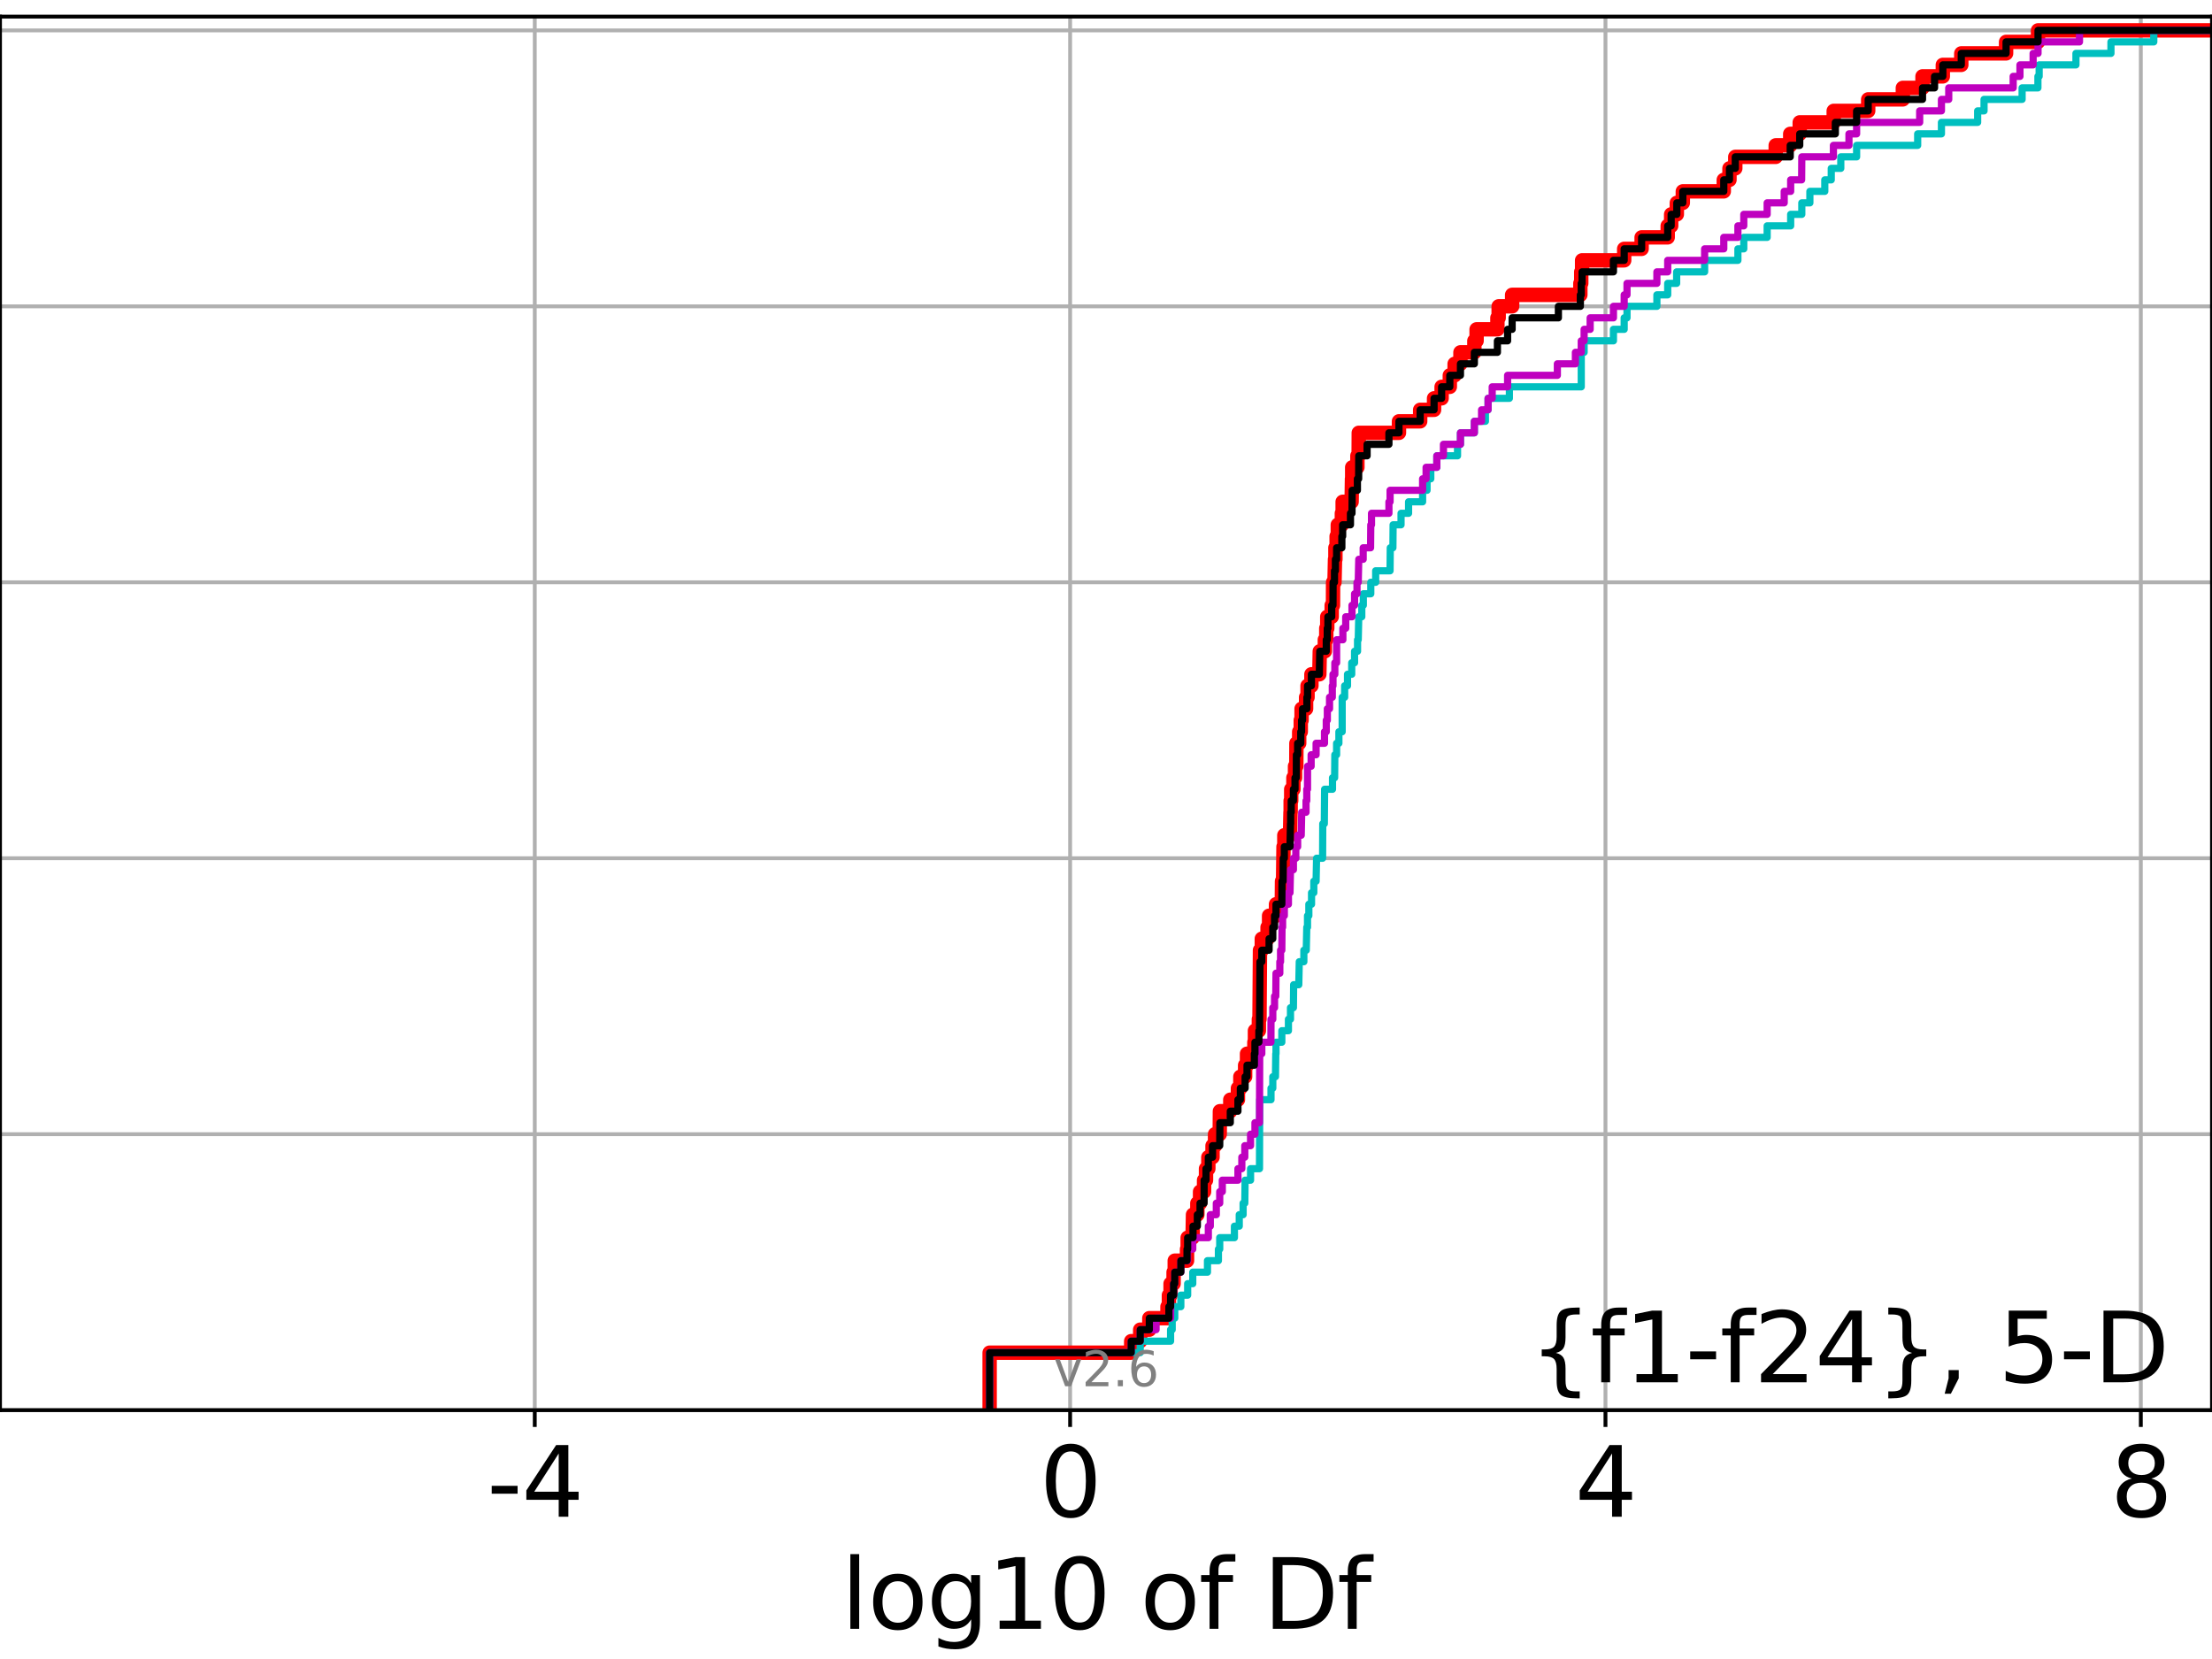 <?xml version="1.0" encoding="utf-8" standalone="no"?>
<!DOCTYPE svg PUBLIC "-//W3C//DTD SVG 1.1//EN"
  "http://www.w3.org/Graphics/SVG/1.1/DTD/svg11.dtd">
<svg xmlns:xlink="http://www.w3.org/1999/xlink" width="460.8pt" height="345.6pt" viewBox="0 0 460.8 345.6" xmlns="http://www.w3.org/2000/svg" version="1.1">
 <defs>
  <style type="text/css">*{stroke-linejoin: round; stroke-linecap: butt}</style>
 </defs>
 <g id="figure_1">
  <g id="patch_1">
   <path d="M 0 345.6 
L 460.8 345.6 
L 460.8 0 
L 0 0 
z
" style="fill: #ffffff"/>
  </g>
  <g id="axes_1">
   <g id="patch_2">
    <path d="M 0 293.76 
L 460.8 293.76 
L 460.8 3.456 
L 0 3.456 
z
" style="fill: #ffffff"/>
   </g>
   <g id="matplotlib.axis_1">
    <g id="xtick_1">
     <g id="line2d_1">
      <path d="M 111.402 293.76 
L 111.402 3.456 
" clip-path="url(#p66a3a31578)" style="fill: none; stroke: #b0b0b0; stroke-width: 0.8; stroke-linecap: square"/>
     </g>
     <g id="line2d_2">
      <defs>
       <path id="m15d3b5da73" d="M 0 0 
L 0 3.5 
" style="stroke: #000000; stroke-width: 0.8"/>
      </defs>
      <g>
       <use xlink:href="#m15d3b5da73" x="111.402" y="293.76" style="stroke: #000000; stroke-width: 0.8"/>
      </g>
     </g>
     <g id="text_1">
      <!-- -4 -->
      <g transform="translate(101.432 315.957)scale(0.2 -0.2)">
       <defs>
        <path id="DejaVuSans-2d" d="M 313 2009 
L 1997 2009 
L 1997 1497 
L 313 1497 
L 313 2009 
z
" transform="scale(0.016)"/>
        <path id="DejaVuSans-34" d="M 2419 4116 
L 825 1625 
L 2419 1625 
L 2419 4116 
z
M 2253 4666 
L 3047 4666 
L 3047 1625 
L 3713 1625 
L 3713 1100 
L 3047 1100 
L 3047 0 
L 2419 0 
L 2419 1100 
L 313 1100 
L 313 1709 
L 2253 4666 
z
" transform="scale(0.016)"/>
       </defs>
       <use xlink:href="#DejaVuSans-2d"/>
       <use xlink:href="#DejaVuSans-34" x="36.084"/>
      </g>
     </g>
    </g>
    <g id="xtick_2">
     <g id="line2d_3">
      <path d="M 222.925 293.76 
L 222.925 3.456 
" clip-path="url(#p66a3a31578)" style="fill: none; stroke: #b0b0b0; stroke-width: 0.8; stroke-linecap: square"/>
     </g>
     <g id="line2d_4">
      <g>
       <use xlink:href="#m15d3b5da73" x="222.925" y="293.76" style="stroke: #000000; stroke-width: 0.8"/>
      </g>
     </g>
     <g id="text_2">
      <!-- 0 -->
      <g transform="translate(216.563 315.957)scale(0.2 -0.2)">
       <defs>
        <path id="DejaVuSans-30" d="M 2034 4250 
Q 1547 4250 1301 3770 
Q 1056 3291 1056 2328 
Q 1056 1369 1301 889 
Q 1547 409 2034 409 
Q 2525 409 2770 889 
Q 3016 1369 3016 2328 
Q 3016 3291 2770 3770 
Q 2525 4250 2034 4250 
z
M 2034 4750 
Q 2819 4750 3233 4129 
Q 3647 3509 3647 2328 
Q 3647 1150 3233 529 
Q 2819 -91 2034 -91 
Q 1250 -91 836 529 
Q 422 1150 422 2328 
Q 422 3509 836 4129 
Q 1250 4750 2034 4750 
z
" transform="scale(0.016)"/>
       </defs>
       <use xlink:href="#DejaVuSans-30"/>
      </g>
     </g>
    </g>
    <g id="xtick_3">
     <g id="line2d_5">
      <path d="M 334.448 293.76 
L 334.448 3.456 
" clip-path="url(#p66a3a31578)" style="fill: none; stroke: #b0b0b0; stroke-width: 0.8; stroke-linecap: square"/>
     </g>
     <g id="line2d_6">
      <g>
       <use xlink:href="#m15d3b5da73" x="334.448" y="293.76" style="stroke: #000000; stroke-width: 0.8"/>
      </g>
     </g>
     <g id="text_3">
      <!-- 4 -->
      <g transform="translate(328.086 315.957)scale(0.2 -0.2)">
       <use xlink:href="#DejaVuSans-34"/>
      </g>
     </g>
    </g>
    <g id="xtick_4">
     <g id="line2d_7">
      <path d="M 445.971 293.76 
L 445.971 3.456 
" clip-path="url(#p66a3a31578)" style="fill: none; stroke: #b0b0b0; stroke-width: 0.8; stroke-linecap: square"/>
     </g>
     <g id="line2d_8">
      <g>
       <use xlink:href="#m15d3b5da73" x="445.971" y="293.76" style="stroke: #000000; stroke-width: 0.8"/>
      </g>
     </g>
     <g id="text_4">
      <!-- 8 -->
      <g transform="translate(439.609 315.957)scale(0.2 -0.2)">
       <defs>
        <path id="DejaVuSans-38" d="M 2034 2216 
Q 1584 2216 1326 1975 
Q 1069 1734 1069 1313 
Q 1069 891 1326 650 
Q 1584 409 2034 409 
Q 2484 409 2743 651 
Q 3003 894 3003 1313 
Q 3003 1734 2745 1975 
Q 2488 2216 2034 2216 
z
M 1403 2484 
Q 997 2584 770 2862 
Q 544 3141 544 3541 
Q 544 4100 942 4425 
Q 1341 4750 2034 4750 
Q 2731 4750 3128 4425 
Q 3525 4100 3525 3541 
Q 3525 3141 3298 2862 
Q 3072 2584 2669 2484 
Q 3125 2378 3379 2068 
Q 3634 1759 3634 1313 
Q 3634 634 3220 271 
Q 2806 -91 2034 -91 
Q 1263 -91 848 271 
Q 434 634 434 1313 
Q 434 1759 690 2068 
Q 947 2378 1403 2484 
z
M 1172 3481 
Q 1172 3119 1398 2916 
Q 1625 2713 2034 2713 
Q 2441 2713 2670 2916 
Q 2900 3119 2900 3481 
Q 2900 3844 2670 4047 
Q 2441 4250 2034 4250 
Q 1625 4250 1398 4047 
Q 1172 3844 1172 3481 
z
" transform="scale(0.016)"/>
       </defs>
       <use xlink:href="#DejaVuSans-38"/>
      </g>
     </g>
    </g>
    <g id="text_5">
     <!-- log10 of Df -->
     <g transform="translate(175.214 339.313)scale(0.2 -0.2)">
      <defs>
       <path id="DejaVuSans-6c" d="M 603 4863 
L 1178 4863 
L 1178 0 
L 603 0 
L 603 4863 
z
" transform="scale(0.016)"/>
       <path id="DejaVuSans-6f" d="M 1959 3097 
Q 1497 3097 1228 2736 
Q 959 2375 959 1747 
Q 959 1119 1226 758 
Q 1494 397 1959 397 
Q 2419 397 2687 759 
Q 2956 1122 2956 1747 
Q 2956 2369 2687 2733 
Q 2419 3097 1959 3097 
z
M 1959 3584 
Q 2709 3584 3137 3096 
Q 3566 2609 3566 1747 
Q 3566 888 3137 398 
Q 2709 -91 1959 -91 
Q 1206 -91 779 398 
Q 353 888 353 1747 
Q 353 2609 779 3096 
Q 1206 3584 1959 3584 
z
" transform="scale(0.016)"/>
       <path id="DejaVuSans-67" d="M 2906 1791 
Q 2906 2416 2648 2759 
Q 2391 3103 1925 3103 
Q 1463 3103 1205 2759 
Q 947 2416 947 1791 
Q 947 1169 1205 825 
Q 1463 481 1925 481 
Q 2391 481 2648 825 
Q 2906 1169 2906 1791 
z
M 3481 434 
Q 3481 -459 3084 -895 
Q 2688 -1331 1869 -1331 
Q 1566 -1331 1297 -1286 
Q 1028 -1241 775 -1147 
L 775 -588 
Q 1028 -725 1275 -790 
Q 1522 -856 1778 -856 
Q 2344 -856 2625 -561 
Q 2906 -266 2906 331 
L 2906 616 
Q 2728 306 2450 153 
Q 2172 0 1784 0 
Q 1141 0 747 490 
Q 353 981 353 1791 
Q 353 2603 747 3093 
Q 1141 3584 1784 3584 
Q 2172 3584 2450 3431 
Q 2728 3278 2906 2969 
L 2906 3500 
L 3481 3500 
L 3481 434 
z
" transform="scale(0.016)"/>
       <path id="DejaVuSans-31" d="M 794 531 
L 1825 531 
L 1825 4091 
L 703 3866 
L 703 4441 
L 1819 4666 
L 2450 4666 
L 2450 531 
L 3481 531 
L 3481 0 
L 794 0 
L 794 531 
z
" transform="scale(0.016)"/>
       <path id="DejaVuSans-20" transform="scale(0.016)"/>
       <path id="DejaVuSans-66" d="M 2375 4863 
L 2375 4384 
L 1825 4384 
Q 1516 4384 1395 4259 
Q 1275 4134 1275 3809 
L 1275 3500 
L 2222 3500 
L 2222 3053 
L 1275 3053 
L 1275 0 
L 697 0 
L 697 3053 
L 147 3053 
L 147 3500 
L 697 3500 
L 697 3744 
Q 697 4328 969 4595 
Q 1241 4863 1831 4863 
L 2375 4863 
z
" transform="scale(0.016)"/>
       <path id="DejaVuSans-44" d="M 1259 4147 
L 1259 519 
L 2022 519 
Q 2988 519 3436 956 
Q 3884 1394 3884 2338 
Q 3884 3275 3436 3711 
Q 2988 4147 2022 4147 
L 1259 4147 
z
M 628 4666 
L 1925 4666 
Q 3281 4666 3915 4102 
Q 4550 3538 4550 2338 
Q 4550 1131 3912 565 
Q 3275 0 1925 0 
L 628 0 
L 628 4666 
z
" transform="scale(0.016)"/>
      </defs>
      <use xlink:href="#DejaVuSans-6c"/>
      <use xlink:href="#DejaVuSans-6f" x="27.783"/>
      <use xlink:href="#DejaVuSans-67" x="88.965"/>
      <use xlink:href="#DejaVuSans-31" x="152.441"/>
      <use xlink:href="#DejaVuSans-30" x="216.064"/>
      <use xlink:href="#DejaVuSans-20" x="279.688"/>
      <use xlink:href="#DejaVuSans-6f" x="311.475"/>
      <use xlink:href="#DejaVuSans-66" x="372.656"/>
      <use xlink:href="#DejaVuSans-20" x="407.861"/>
      <use xlink:href="#DejaVuSans-44" x="439.648"/>
      <use xlink:href="#DejaVuSans-66" x="516.65"/>
     </g>
    </g>
   </g>
   <g id="matplotlib.axis_2">
    <g id="ytick_1">
     <g id="line2d_9">
      <path d="M 0 293.76 
L 460.8 293.76 
" clip-path="url(#p66a3a31578)" style="fill: none; stroke: #b0b0b0; stroke-width: 0.8; stroke-linecap: square"/>
     </g>
     <g id="line2d_10">
      <defs>
       <path id="m4d7d259713" d="M 0 0 
L -3.5 0 
" style="stroke: #000000; stroke-width: 0.8"/>
      </defs>
      <g>
       <use xlink:href="#m4d7d259713" x="0" y="293.76" style="stroke: #000000; stroke-width: 0.8"/>
      </g>
     </g>
    </g>
    <g id="ytick_2">
     <g id="line2d_11">
      <path d="M 0 236.274 
L 460.8 236.274 
" clip-path="url(#p66a3a31578)" style="fill: none; stroke: #b0b0b0; stroke-width: 0.8; stroke-linecap: square"/>
     </g>
     <g id="line2d_12">
      <g>
       <use xlink:href="#m4d7d259713" x="0" y="236.274" style="stroke: #000000; stroke-width: 0.8"/>
      </g>
     </g>
    </g>
    <g id="ytick_3">
     <g id="line2d_13">
      <path d="M 0 178.788 
L 460.8 178.788 
" clip-path="url(#p66a3a31578)" style="fill: none; stroke: #b0b0b0; stroke-width: 0.8; stroke-linecap: square"/>
     </g>
     <g id="line2d_14">
      <g>
       <use xlink:href="#m4d7d259713" x="0" y="178.788" style="stroke: #000000; stroke-width: 0.8"/>
      </g>
     </g>
    </g>
    <g id="ytick_4">
     <g id="line2d_15">
      <path d="M 0 121.302 
L 460.8 121.302 
" clip-path="url(#p66a3a31578)" style="fill: none; stroke: #b0b0b0; stroke-width: 0.8; stroke-linecap: square"/>
     </g>
     <g id="line2d_16">
      <g>
       <use xlink:href="#m4d7d259713" x="0" y="121.302" style="stroke: #000000; stroke-width: 0.8"/>
      </g>
     </g>
    </g>
    <g id="ytick_5">
     <g id="line2d_17">
      <path d="M 0 63.816 
L 460.8 63.816 
" clip-path="url(#p66a3a31578)" style="fill: none; stroke: #b0b0b0; stroke-width: 0.8; stroke-linecap: square"/>
     </g>
     <g id="line2d_18">
      <g>
       <use xlink:href="#m4d7d259713" x="0" y="63.816" style="stroke: #000000; stroke-width: 0.8"/>
      </g>
     </g>
    </g>
    <g id="ytick_6">
     <g id="line2d_19">
      <path d="M 0 6.33 
L 460.8 6.33 
" clip-path="url(#p66a3a31578)" style="fill: none; stroke: #b0b0b0; stroke-width: 0.8; stroke-linecap: square"/>
     </g>
     <g id="line2d_20">
      <g>
       <use xlink:href="#m4d7d259713" x="0" y="6.33" style="stroke: #000000; stroke-width: 0.8"/>
      </g>
     </g>
    </g>
   </g>
   <g id="line2d_21">
    <path d="M 206.158 293.76 
L 206.158 281.784 
L 235.649 281.784 
L 235.649 279.389 
L 237.526 279.389 
L 237.526 276.993 
L 239.427 276.993 
L 239.427 274.598 
L 243.208 274.598 
L 243.208 272.203 
L 243.506 272.203 
L 243.506 269.808 
L 243.853 269.808 
L 243.853 267.412 
L 244.478 267.412 
L 244.478 265.017 
L 244.719 265.017 
L 244.719 262.622 
L 247.279 262.622 
L 247.279 260.227 
L 247.412 260.227 
L 247.412 257.831 
L 248.435 257.831 
L 248.526 253.041 
L 249.43 253.041 
L 249.43 250.646 
L 249.994 250.646 
L 249.994 248.25 
L 250.828 248.25 
L 250.828 245.855 
L 251.234 245.855 
L 251.234 243.46 
L 251.719 243.46 
L 251.719 241.065 
L 252.593 241.065 
L 252.593 238.669 
L 253.113 238.669 
L 253.113 236.274 
L 254.09 236.274 
L 254.127 231.484 
L 256.295 231.484 
L 256.295 229.088 
L 257.885 229.088 
L 257.885 226.693 
L 258.389 226.693 
L 258.389 224.298 
L 259.382 224.298 
L 259.382 221.903 
L 259.778 221.903 
L 259.778 219.507 
L 261.308 219.507 
L 261.308 217.112 
L 261.429 217.112 
L 261.429 214.717 
L 262.247 214.717 
L 262.247 212.322 
L 262.376 212.322 
L 262.479 197.95 
L 262.858 197.95 
L 262.858 195.555 
L 264.057 195.555 
L 264.057 193.16 
L 264.374 193.16 
L 264.374 190.764 
L 265.817 190.764 
L 265.817 188.369 
L 267.027 188.369 
L 267.067 183.579 
L 267.287 183.579 
L 267.379 176.393 
L 267.55 176.393 
L 267.55 173.998 
L 268.73 173.998 
L 268.832 169.207 
L 268.865 169.207 
L 268.865 166.812 
L 268.985 166.812 
L 268.985 164.417 
L 269.441 164.417 
L 269.441 162.021 
L 269.776 162.021 
L 269.776 159.626 
L 270.044 159.626 
L 270.067 154.836 
L 270.646 154.836 
L 270.646 152.44 
L 270.973 152.44 
L 270.973 150.045 
L 271.143 150.045 
L 271.143 147.65 
L 272.083 147.65 
L 272.083 145.255 
L 272.386 145.255 
L 272.386 142.859 
L 273.192 142.859 
L 273.192 140.464 
L 274.841 140.464 
L 274.933 135.674 
L 275.986 135.674 
L 275.986 133.278 
L 276.287 133.278 
L 276.287 130.883 
L 276.492 130.883 
L 276.492 128.488 
L 277.416 128.488 
L 277.416 126.093 
L 277.685 126.093 
L 277.706 121.302 
L 278 121.302 
L 278.107 116.512 
L 278.19 116.512 
L 278.19 114.116 
L 278.443 114.116 
L 278.443 111.721 
L 278.688 111.721 
L 278.688 109.326 
L 279.535 109.326 
L 279.535 106.931 
L 279.699 106.931 
L 279.699 104.535 
L 281.569 104.535 
L 281.644 99.745 
L 281.687 99.745 
L 281.687 97.35 
L 282.773 97.35 
L 282.773 94.954 
L 283.031 94.954 
L 283.056 90.164 
L 291.431 90.164 
L 291.431 87.769 
L 295.849 87.769 
L 295.849 85.373 
L 298.741 85.373 
L 298.741 82.978 
L 300.314 82.978 
L 300.314 80.583 
L 302.023 80.583 
L 302.023 78.188 
L 303.026 78.188 
L 303.026 75.792 
L 304.239 75.792 
L 304.239 73.397 
L 307.137 73.397 
L 307.137 71.002 
L 307.603 71.002 
L 307.603 68.607 
L 311.939 68.607 
L 311.939 66.211 
L 312.199 66.211 
L 312.199 63.816 
L 315.005 63.816 
L 315.005 61.421 
L 329.217 61.421 
L 329.217 59.026 
L 329.404 59.026 
L 329.404 56.63 
L 329.58 56.63 
L 329.58 54.235 
L 338.347 54.235 
L 338.347 51.84 
L 341.98 51.84 
L 341.98 49.445 
L 347.414 49.445 
L 347.414 47.05 
L 348.132 47.05 
L 348.132 44.654 
L 349.314 44.654 
L 349.314 42.259 
L 350.562 42.259 
L 350.562 39.864 
L 359.096 39.864 
L 359.096 37.469 
L 360.283 37.469 
L 360.283 35.073 
L 361.491 35.073 
L 361.491 32.678 
L 369.914 32.678 
L 369.914 30.283 
L 372.936 30.283 
L 372.936 27.888 
L 374.917 27.888 
L 374.917 25.492 
L 381.997 25.492 
L 381.997 23.097 
L 389.181 23.097 
L 389.181 20.702 
L 396.399 20.702 
L 396.399 18.307 
L 400.494 18.307 
L 400.494 15.911 
L 404.726 15.911 
L 404.726 13.516 
L 408.571 13.516 
L 408.571 11.121 
L 417.904 11.121 
L 417.904 8.726 
L 424.558 8.726 
L 424.558 6.33 
L 424.558 6.33 
L 460.8 6.33 
L 460.8 6.33 
" clip-path="url(#p66a3a31578)" style="fill: none; stroke: #ff0000; stroke-width: 3; stroke-linecap: square"/>
   </g>
   <g id="line2d_22">
    <path d="M 206.158 293.76 
L 206.158 281.784 
L 237.526 281.784 
L 237.526 279.389 
L 243.853 279.389 
L 243.853 276.993 
L 244.19 276.993 
L 244.19 274.598 
L 244.719 274.598 
L 244.719 272.203 
L 245.988 272.203 
L 245.988 269.808 
L 247.41 269.808 
L 247.41 267.412 
L 248.474 267.412 
L 248.474 265.017 
L 251.538 265.017 
L 251.538 262.622 
L 253.818 262.622 
L 253.818 260.227 
L 254.09 260.227 
L 254.09 257.831 
L 257.152 257.831 
L 257.152 255.436 
L 258.158 255.436 
L 258.158 253.041 
L 258.964 253.041 
L 258.964 250.646 
L 259.314 250.646 
L 259.378 245.855 
L 260.513 245.855 
L 260.513 243.46 
L 262.376 243.46 
L 262.419 229.088 
L 264.773 229.088 
L 264.773 226.693 
L 265.147 226.693 
L 265.147 224.298 
L 265.704 224.298 
L 265.768 219.507 
L 265.817 219.507 
L 265.817 217.112 
L 267.027 217.112 
L 267.027 214.717 
L 268.404 214.717 
L 268.404 212.322 
L 268.832 212.322 
L 268.832 209.926 
L 269.441 209.926 
L 269.489 205.136 
L 270.559 205.136 
L 270.661 200.345 
L 271.617 200.345 
L 271.617 197.95 
L 272.118 197.95 
L 272.227 193.16 
L 272.379 193.16 
L 272.379 190.764 
L 272.656 190.764 
L 272.656 188.369 
L 273.218 188.369 
L 273.218 185.974 
L 273.69 185.974 
L 273.69 183.579 
L 274.168 183.579 
L 274.265 178.788 
L 275.521 178.788 
L 275.556 171.602 
L 275.879 171.602 
L 275.942 164.417 
L 277.583 164.417 
L 277.583 162.021 
L 278.028 162.021 
L 278.071 157.231 
L 278.44 157.231 
L 278.44 154.836 
L 278.916 154.836 
L 278.916 152.44 
L 279.599 152.44 
L 279.599 145.255 
L 280.116 145.255 
L 280.116 142.859 
L 280.711 142.859 
L 280.711 140.464 
L 281.589 140.464 
L 281.589 138.069 
L 282.179 138.069 
L 282.179 135.674 
L 282.801 135.674 
L 282.801 133.278 
L 282.945 133.278 
L 283.056 128.488 
L 283.686 128.488 
L 283.686 126.093 
L 284.005 126.093 
L 284.005 123.697 
L 285.559 123.697 
L 285.559 121.302 
L 286.578 121.302 
L 286.578 118.907 
L 289.573 118.907 
L 289.617 114.116 
L 290.167 114.116 
L 290.209 109.326 
L 291.863 109.326 
L 291.863 106.931 
L 293.43 106.931 
L 293.43 104.535 
L 296.354 104.535 
L 296.354 102.14 
L 297.282 102.14 
L 297.282 99.745 
L 298.06 99.745 
L 298.06 97.35 
L 299.318 97.35 
L 299.318 94.954 
L 303.63 94.954 
L 303.63 92.559 
L 304.239 92.559 
L 304.239 90.164 
L 307.137 90.164 
L 307.137 87.769 
L 309.437 87.769 
L 309.437 85.373 
L 309.994 85.373 
L 309.994 82.978 
L 314.431 82.978 
L 314.431 80.583 
L 329.404 80.583 
L 329.404 73.397 
L 330.002 73.397 
L 330.002 71.002 
L 336.109 71.002 
L 336.109 68.607 
L 338.347 68.607 
L 338.347 66.211 
L 338.936 66.211 
L 338.936 63.816 
L 345.16 63.816 
L 345.16 61.421 
L 347.414 61.421 
L 347.414 59.026 
L 349.278 59.026 
L 349.278 56.63 
L 355.105 56.63 
L 355.105 54.235 
L 362.037 54.235 
L 362.037 51.84 
L 363.262 51.84 
L 363.262 49.445 
L 368.131 49.445 
L 368.131 47.05 
L 373.029 47.05 
L 373.029 44.654 
L 375.349 44.654 
L 375.349 42.259 
L 377.031 42.259 
L 377.031 39.864 
L 380.137 39.864 
L 380.137 37.469 
L 381.485 37.469 
L 381.485 35.073 
L 383.471 35.073 
L 383.471 32.678 
L 386.769 32.678 
L 386.769 30.283 
L 399.487 30.283 
L 399.487 27.888 
L 404.437 27.888 
L 404.437 25.492 
L 411.98 25.492 
L 411.98 23.097 
L 413.313 23.097 
L 413.313 20.702 
L 421.242 20.702 
L 421.242 18.307 
L 424.534 18.307 
L 424.534 15.911 
L 424.793 15.911 
L 424.793 13.516 
L 432.458 13.516 
L 432.458 11.121 
L 439.75 11.121 
L 439.75 8.726 
L 448.674 8.726 
L 448.674 6.33 
L 448.674 6.33 
L 460.8 6.33 
L 460.8 6.33 
" clip-path="url(#p66a3a31578)" style="fill: none; stroke: #00bfbf; stroke-width: 1.5; stroke-linecap: square"/>
   </g>
   <g id="line2d_23">
    <path d="M 206.158 293.76 
L 206.158 281.784 
L 235.649 281.784 
L 235.649 279.389 
L 237.526 279.389 
L 237.526 276.993 
L 240.832 276.993 
L 240.832 274.598 
L 243.853 274.598 
L 243.891 269.808 
L 244.478 269.808 
L 244.478 267.412 
L 244.719 267.412 
L 244.719 265.017 
L 245.988 265.017 
L 245.988 262.622 
L 247.41 262.622 
L 247.41 260.227 
L 248.474 260.227 
L 248.474 257.831 
L 251.719 257.831 
L 251.719 255.436 
L 252.126 255.436 
L 252.126 253.041 
L 253.381 253.041 
L 253.381 250.646 
L 254.09 250.646 
L 254.09 248.25 
L 254.63 248.25 
L 254.63 245.855 
L 257.885 245.855 
L 257.885 243.46 
L 258.696 243.46 
L 258.696 241.065 
L 259.314 241.065 
L 259.314 238.669 
L 260.513 238.669 
L 260.513 236.274 
L 261.429 236.274 
L 261.429 233.879 
L 262.376 233.879 
L 262.419 219.507 
L 262.858 219.507 
L 262.858 217.112 
L 264.759 217.112 
L 264.773 212.322 
L 265.147 212.322 
L 265.147 209.926 
L 265.514 209.926 
L 265.514 207.531 
L 265.768 207.531 
L 265.817 202.741 
L 266.61 202.741 
L 266.61 200.345 
L 266.763 200.345 
L 266.763 197.95 
L 267.027 197.95 
L 267.07 193.16 
L 267.19 193.16 
L 267.19 190.764 
L 267.55 190.764 
L 267.55 188.369 
L 268.404 188.369 
L 268.404 185.974 
L 268.73 185.974 
L 268.832 181.183 
L 269.441 181.183 
L 269.441 178.788 
L 269.943 178.788 
L 269.943 176.393 
L 270.323 176.393 
L 270.323 173.998 
L 271.07 173.998 
L 271.172 169.207 
L 272.07 169.207 
L 272.07 166.812 
L 272.227 166.812 
L 272.227 164.417 
L 272.379 164.417 
L 272.386 159.626 
L 273.134 159.626 
L 273.134 157.231 
L 274.168 157.231 
L 274.168 154.836 
L 275.917 154.836 
L 275.917 152.44 
L 276.287 152.44 
L 276.287 150.045 
L 276.508 150.045 
L 276.508 147.65 
L 276.967 147.65 
L 276.967 145.255 
L 277.542 145.255 
L 277.542 142.859 
L 277.685 142.859 
L 277.685 140.464 
L 278.071 140.464 
L 278.071 138.069 
L 278.44 138.069 
L 278.443 133.278 
L 279.744 133.278 
L 279.744 130.883 
L 280.339 130.883 
L 280.339 128.488 
L 281.644 128.488 
L 281.644 126.093 
L 282.182 126.093 
L 282.182 123.697 
L 282.686 123.697 
L 282.686 121.302 
L 282.945 121.302 
L 283.056 116.512 
L 283.976 116.512 
L 283.976 114.116 
L 285.515 114.116 
L 285.559 109.326 
L 285.712 109.326 
L 285.712 106.931 
L 289.339 106.931 
L 289.339 104.535 
L 289.58 104.535 
L 289.58 102.14 
L 296.354 102.14 
L 296.354 99.745 
L 297.082 99.745 
L 297.082 97.35 
L 299.318 97.35 
L 299.318 94.954 
L 300.696 94.954 
L 300.696 92.559 
L 304.239 92.559 
L 304.239 90.164 
L 307.137 90.164 
L 307.137 87.769 
L 308.638 87.769 
L 308.638 85.373 
L 309.994 85.373 
L 309.994 82.978 
L 310.853 82.978 
L 310.853 80.583 
L 314.062 80.583 
L 314.062 78.188 
L 324.427 78.188 
L 324.427 75.792 
L 328.185 75.792 
L 328.185 73.397 
L 329.404 73.397 
L 329.404 71.002 
L 330.002 71.002 
L 330.002 68.607 
L 331.258 68.607 
L 331.258 66.211 
L 336.109 66.211 
L 336.109 63.816 
L 338.347 63.816 
L 338.347 61.421 
L 338.936 61.421 
L 338.936 59.026 
L 345.16 59.026 
L 345.16 56.63 
L 347.414 56.63 
L 347.414 54.235 
L 355.105 54.235 
L 355.105 51.84 
L 359.096 51.84 
L 359.096 49.445 
L 362.037 49.445 
L 362.037 47.05 
L 363.262 47.05 
L 363.262 44.654 
L 368.131 44.654 
L 368.131 42.259 
L 371.683 42.259 
L 371.683 39.864 
L 373.029 39.864 
L 373.029 37.469 
L 375.312 37.469 
L 375.349 32.678 
L 381.933 32.678 
L 381.933 30.283 
L 385.172 30.283 
L 385.172 27.888 
L 386.769 27.888 
L 386.769 25.492 
L 399.904 25.492 
L 399.904 23.097 
L 404.437 23.097 
L 404.437 20.702 
L 405.959 20.702 
L 405.959 18.307 
L 419.38 18.307 
L 419.38 15.911 
L 420.793 15.911 
L 420.793 13.516 
L 423.536 13.516 
L 423.536 11.121 
L 424.558 11.121 
L 424.558 8.726 
L 433.196 8.726 
L 433.196 6.33 
L 433.196 6.33 
L 460.8 6.33 
L 460.8 6.33 
" clip-path="url(#p66a3a31578)" style="fill: none; stroke: #bf00bf; stroke-width: 1.5; stroke-linecap: square"/>
   </g>
   <g id="line2d_24">
    <path d="M 206.158 293.76 
L 206.158 281.784 
L 235.649 281.784 
L 235.649 279.389 
L 237.526 279.389 
L 237.526 276.993 
L 239.427 276.993 
L 239.427 274.598 
L 243.506 274.598 
L 243.506 272.203 
L 243.853 272.203 
L 243.853 269.808 
L 244.478 269.808 
L 244.478 267.412 
L 244.719 267.412 
L 244.719 265.017 
L 245.988 265.017 
L 245.988 262.622 
L 247.279 262.622 
L 247.279 260.227 
L 247.412 260.227 
L 247.412 257.831 
L 248.526 257.831 
L 248.526 255.436 
L 249.43 255.436 
L 249.43 253.041 
L 249.994 253.041 
L 249.994 250.646 
L 250.828 250.646 
L 250.842 245.855 
L 251.234 245.855 
L 251.234 243.46 
L 251.719 243.46 
L 251.719 241.065 
L 252.593 241.065 
L 252.593 238.669 
L 254.09 238.669 
L 254.127 233.879 
L 256.295 233.879 
L 256.295 231.484 
L 257.885 231.484 
L 257.885 229.088 
L 258.389 229.088 
L 258.389 226.693 
L 259.382 226.693 
L 259.382 224.298 
L 259.778 224.298 
L 259.778 221.903 
L 261.308 221.903 
L 261.308 219.507 
L 261.429 219.507 
L 261.429 217.112 
L 262.247 217.112 
L 262.247 214.717 
L 262.376 214.717 
L 262.479 200.345 
L 262.858 200.345 
L 262.858 197.95 
L 264.374 197.95 
L 264.374 195.555 
L 265.147 195.555 
L 265.147 193.16 
L 265.514 193.16 
L 265.514 190.764 
L 265.817 190.764 
L 265.817 188.369 
L 267.027 188.369 
L 267.067 183.579 
L 267.287 183.579 
L 267.322 178.788 
L 267.55 178.788 
L 267.55 176.393 
L 268.73 176.393 
L 268.832 171.602 
L 268.865 171.602 
L 268.865 169.207 
L 268.985 169.207 
L 268.985 166.812 
L 269.441 166.812 
L 269.441 164.417 
L 269.776 164.417 
L 269.776 162.021 
L 270.044 162.021 
L 270.067 157.231 
L 270.323 157.231 
L 270.323 154.836 
L 270.973 154.836 
L 270.973 152.44 
L 271.143 152.44 
L 271.143 150.045 
L 271.348 150.045 
L 271.348 147.65 
L 272.248 147.65 
L 272.248 145.255 
L 272.386 145.255 
L 272.386 142.859 
L 273.192 142.859 
L 273.192 140.464 
L 274.841 140.464 
L 274.933 135.674 
L 276.287 135.674 
L 276.287 133.278 
L 276.492 133.278 
L 276.492 130.883 
L 276.627 130.883 
L 276.627 128.488 
L 277.416 128.488 
L 277.416 126.093 
L 277.685 126.093 
L 277.706 121.302 
L 278 121.302 
L 278 118.907 
L 278.19 118.907 
L 278.19 116.512 
L 278.443 116.512 
L 278.443 114.116 
L 279.535 114.116 
L 279.535 111.721 
L 279.699 111.721 
L 279.699 109.326 
L 281.327 109.326 
L 281.327 106.931 
L 281.644 106.931 
L 281.687 102.14 
L 282.773 102.14 
L 282.773 99.745 
L 283.031 99.745 
L 283.056 94.954 
L 284.792 94.954 
L 284.792 92.559 
L 289.339 92.559 
L 289.339 90.164 
L 291.431 90.164 
L 291.431 87.769 
L 295.849 87.769 
L 295.849 85.373 
L 298.741 85.373 
L 298.741 82.978 
L 300.314 82.978 
L 300.314 80.583 
L 302.023 80.583 
L 302.023 78.188 
L 304.239 78.188 
L 304.239 75.792 
L 307.137 75.792 
L 307.137 73.397 
L 311.939 73.397 
L 311.939 71.002 
L 314.062 71.002 
L 314.062 68.607 
L 315.005 68.607 
L 315.005 66.211 
L 324.642 66.211 
L 324.642 63.816 
L 329.217 63.816 
L 329.217 61.421 
L 329.404 61.421 
L 329.404 59.026 
L 329.58 59.026 
L 329.58 56.63 
L 336.109 56.63 
L 336.109 54.235 
L 338.347 54.235 
L 338.347 51.84 
L 341.98 51.84 
L 341.98 49.445 
L 347.414 49.445 
L 347.414 47.05 
L 348.132 47.05 
L 348.132 44.654 
L 349.314 44.654 
L 349.314 42.259 
L 350.562 42.259 
L 350.562 39.864 
L 359.096 39.864 
L 359.096 37.469 
L 360.283 37.469 
L 360.283 35.073 
L 361.491 35.073 
L 361.491 32.678 
L 372.936 32.678 
L 372.936 30.283 
L 374.917 30.283 
L 374.917 27.888 
L 382.335 27.888 
L 382.335 25.492 
L 386.769 25.492 
L 386.769 23.097 
L 389.181 23.097 
L 389.181 20.702 
L 400.494 20.702 
L 400.494 18.307 
L 403.002 18.307 
L 403.002 15.911 
L 404.726 15.911 
L 404.726 13.516 
L 408.571 13.516 
L 408.571 11.121 
L 417.904 11.121 
L 417.904 8.726 
L 424.558 8.726 
L 424.558 6.33 
L 424.558 6.33 
L 460.8 6.33 
L 460.8 6.33 
" clip-path="url(#p66a3a31578)" style="fill: none; stroke: #000000; stroke-width: 1.5; stroke-linecap: square"/>
   </g>
   <g id="patch_3">
    <path d="M 0 293.76 
L 0 3.456 
" style="fill: none; stroke: #000000; stroke-width: 0.8; stroke-linejoin: miter; stroke-linecap: square"/>
   </g>
   <g id="patch_4">
    <path d="M 460.8 293.76 
L 460.8 3.456 
" style="fill: none; stroke: #000000; stroke-width: 0.8; stroke-linejoin: miter; stroke-linecap: square"/>
   </g>
   <g id="patch_5">
    <path d="M 0 293.76 
L 460.8 293.76 
" style="fill: none; stroke: #000000; stroke-width: 0.8; stroke-linejoin: miter; stroke-linecap: square"/>
   </g>
   <g id="patch_6">
    <path d="M 0 3.456 
L 460.8 3.456 
" style="fill: none; stroke: #000000; stroke-width: 0.8; stroke-linejoin: miter; stroke-linecap: square"/>
   </g>
   <g id="text_6">
    <!-- {f1-f24}, 5-D -->
    <g transform="translate(318.609 287.954)scale(0.2 -0.2)">
     <defs>
      <path id="DejaVuSans-7b" d="M 3272 -594 
L 3272 -1044 
L 3078 -1044 
Q 2300 -1044 2036 -812 
Q 1772 -581 1772 109 
L 1772 856 
Q 1772 1328 1603 1509 
Q 1434 1691 991 1691 
L 800 1691 
L 800 2138 
L 991 2138 
Q 1438 2138 1605 2317 
Q 1772 2497 1772 2963 
L 1772 3713 
Q 1772 4403 2036 4633 
Q 2300 4863 3078 4863 
L 3272 4863 
L 3272 4416 
L 3059 4416 
Q 2619 4416 2484 4278 
Q 2350 4141 2350 3700 
L 2350 2925 
Q 2350 2434 2208 2212 
Q 2066 1991 1722 1913 
Q 2069 1828 2209 1606 
Q 2350 1384 2350 897 
L 2350 122 
Q 2350 -319 2484 -456 
Q 2619 -594 3059 -594 
L 3272 -594 
z
" transform="scale(0.016)"/>
      <path id="DejaVuSans-32" d="M 1228 531 
L 3431 531 
L 3431 0 
L 469 0 
L 469 531 
Q 828 903 1448 1529 
Q 2069 2156 2228 2338 
Q 2531 2678 2651 2914 
Q 2772 3150 2772 3378 
Q 2772 3750 2511 3984 
Q 2250 4219 1831 4219 
Q 1534 4219 1204 4116 
Q 875 4013 500 3803 
L 500 4441 
Q 881 4594 1212 4672 
Q 1544 4750 1819 4750 
Q 2544 4750 2975 4387 
Q 3406 4025 3406 3419 
Q 3406 3131 3298 2873 
Q 3191 2616 2906 2266 
Q 2828 2175 2409 1742 
Q 1991 1309 1228 531 
z
" transform="scale(0.016)"/>
      <path id="DejaVuSans-7d" d="M 800 -594 
L 1019 -594 
Q 1456 -594 1589 -459 
Q 1722 -325 1722 122 
L 1722 897 
Q 1722 1384 1862 1606 
Q 2003 1828 2350 1913 
Q 2003 1991 1862 2212 
Q 1722 2434 1722 2925 
L 1722 3700 
Q 1722 4144 1589 4280 
Q 1456 4416 1019 4416 
L 800 4416 
L 800 4863 
L 997 4863 
Q 1775 4863 2036 4633 
Q 2297 4403 2297 3713 
L 2297 2963 
Q 2297 2497 2465 2317 
Q 2634 2138 3078 2138 
L 3272 2138 
L 3272 1691 
L 3078 1691 
Q 2634 1691 2465 1509 
Q 2297 1328 2297 856 
L 2297 109 
Q 2297 -581 2036 -812 
Q 1775 -1044 997 -1044 
L 800 -1044 
L 800 -594 
z
" transform="scale(0.016)"/>
      <path id="DejaVuSans-2c" d="M 750 794 
L 1409 794 
L 1409 256 
L 897 -744 
L 494 -744 
L 750 256 
L 750 794 
z
" transform="scale(0.016)"/>
      <path id="DejaVuSans-35" d="M 691 4666 
L 3169 4666 
L 3169 4134 
L 1269 4134 
L 1269 2991 
Q 1406 3038 1543 3061 
Q 1681 3084 1819 3084 
Q 2600 3084 3056 2656 
Q 3513 2228 3513 1497 
Q 3513 744 3044 326 
Q 2575 -91 1722 -91 
Q 1428 -91 1123 -41 
Q 819 9 494 109 
L 494 744 
Q 775 591 1075 516 
Q 1375 441 1709 441 
Q 2250 441 2565 725 
Q 2881 1009 2881 1497 
Q 2881 1984 2565 2268 
Q 2250 2553 1709 2553 
Q 1456 2553 1204 2497 
Q 953 2441 691 2322 
L 691 4666 
z
" transform="scale(0.016)"/>
     </defs>
     <use xlink:href="#DejaVuSans-7b"/>
     <use xlink:href="#DejaVuSans-66" x="63.623"/>
     <use xlink:href="#DejaVuSans-31" x="98.828"/>
     <use xlink:href="#DejaVuSans-2d" x="162.451"/>
     <use xlink:href="#DejaVuSans-66" x="198.535"/>
     <use xlink:href="#DejaVuSans-32" x="233.74"/>
     <use xlink:href="#DejaVuSans-34" x="297.363"/>
     <use xlink:href="#DejaVuSans-7d" x="360.986"/>
     <use xlink:href="#DejaVuSans-2c" x="424.609"/>
     <use xlink:href="#DejaVuSans-20" x="456.396"/>
     <use xlink:href="#DejaVuSans-35" x="488.184"/>
     <use xlink:href="#DejaVuSans-2d" x="551.807"/>
     <use xlink:href="#DejaVuSans-44" x="587.891"/>
    </g>
   </g>
   <g id="text_7">
    <!-- v2.6 -->
    <g style="fill: #808080" transform="translate(219.489 288.777)scale(0.1 -0.1)">
     <defs>
      <path id="DejaVuSans-76" d="M 191 3500 
L 800 3500 
L 1894 563 
L 2988 3500 
L 3597 3500 
L 2284 0 
L 1503 0 
L 191 3500 
z
" transform="scale(0.016)"/>
      <path id="DejaVuSans-2e" d="M 684 794 
L 1344 794 
L 1344 0 
L 684 0 
L 684 794 
z
" transform="scale(0.016)"/>
      <path id="DejaVuSans-36" d="M 2113 2584 
Q 1688 2584 1439 2293 
Q 1191 2003 1191 1497 
Q 1191 994 1439 701 
Q 1688 409 2113 409 
Q 2538 409 2786 701 
Q 3034 994 3034 1497 
Q 3034 2003 2786 2293 
Q 2538 2584 2113 2584 
z
M 3366 4563 
L 3366 3988 
Q 3128 4100 2886 4159 
Q 2644 4219 2406 4219 
Q 1781 4219 1451 3797 
Q 1122 3375 1075 2522 
Q 1259 2794 1537 2939 
Q 1816 3084 2150 3084 
Q 2853 3084 3261 2657 
Q 3669 2231 3669 1497 
Q 3669 778 3244 343 
Q 2819 -91 2113 -91 
Q 1303 -91 875 529 
Q 447 1150 447 2328 
Q 447 3434 972 4092 
Q 1497 4750 2381 4750 
Q 2619 4750 2861 4703 
Q 3103 4656 3366 4563 
z
" transform="scale(0.016)"/>
     </defs>
     <use xlink:href="#DejaVuSans-76"/>
     <use xlink:href="#DejaVuSans-32" x="59.18"/>
     <use xlink:href="#DejaVuSans-2e" x="122.803"/>
     <use xlink:href="#DejaVuSans-36" x="154.59"/>
    </g>
   </g>
  </g>
 </g>
 <defs>
  <clipPath id="p66a3a31578">
   <rect x="0" y="3.456" width="460.8" height="290.304"/>
  </clipPath>
 </defs>
</svg>
